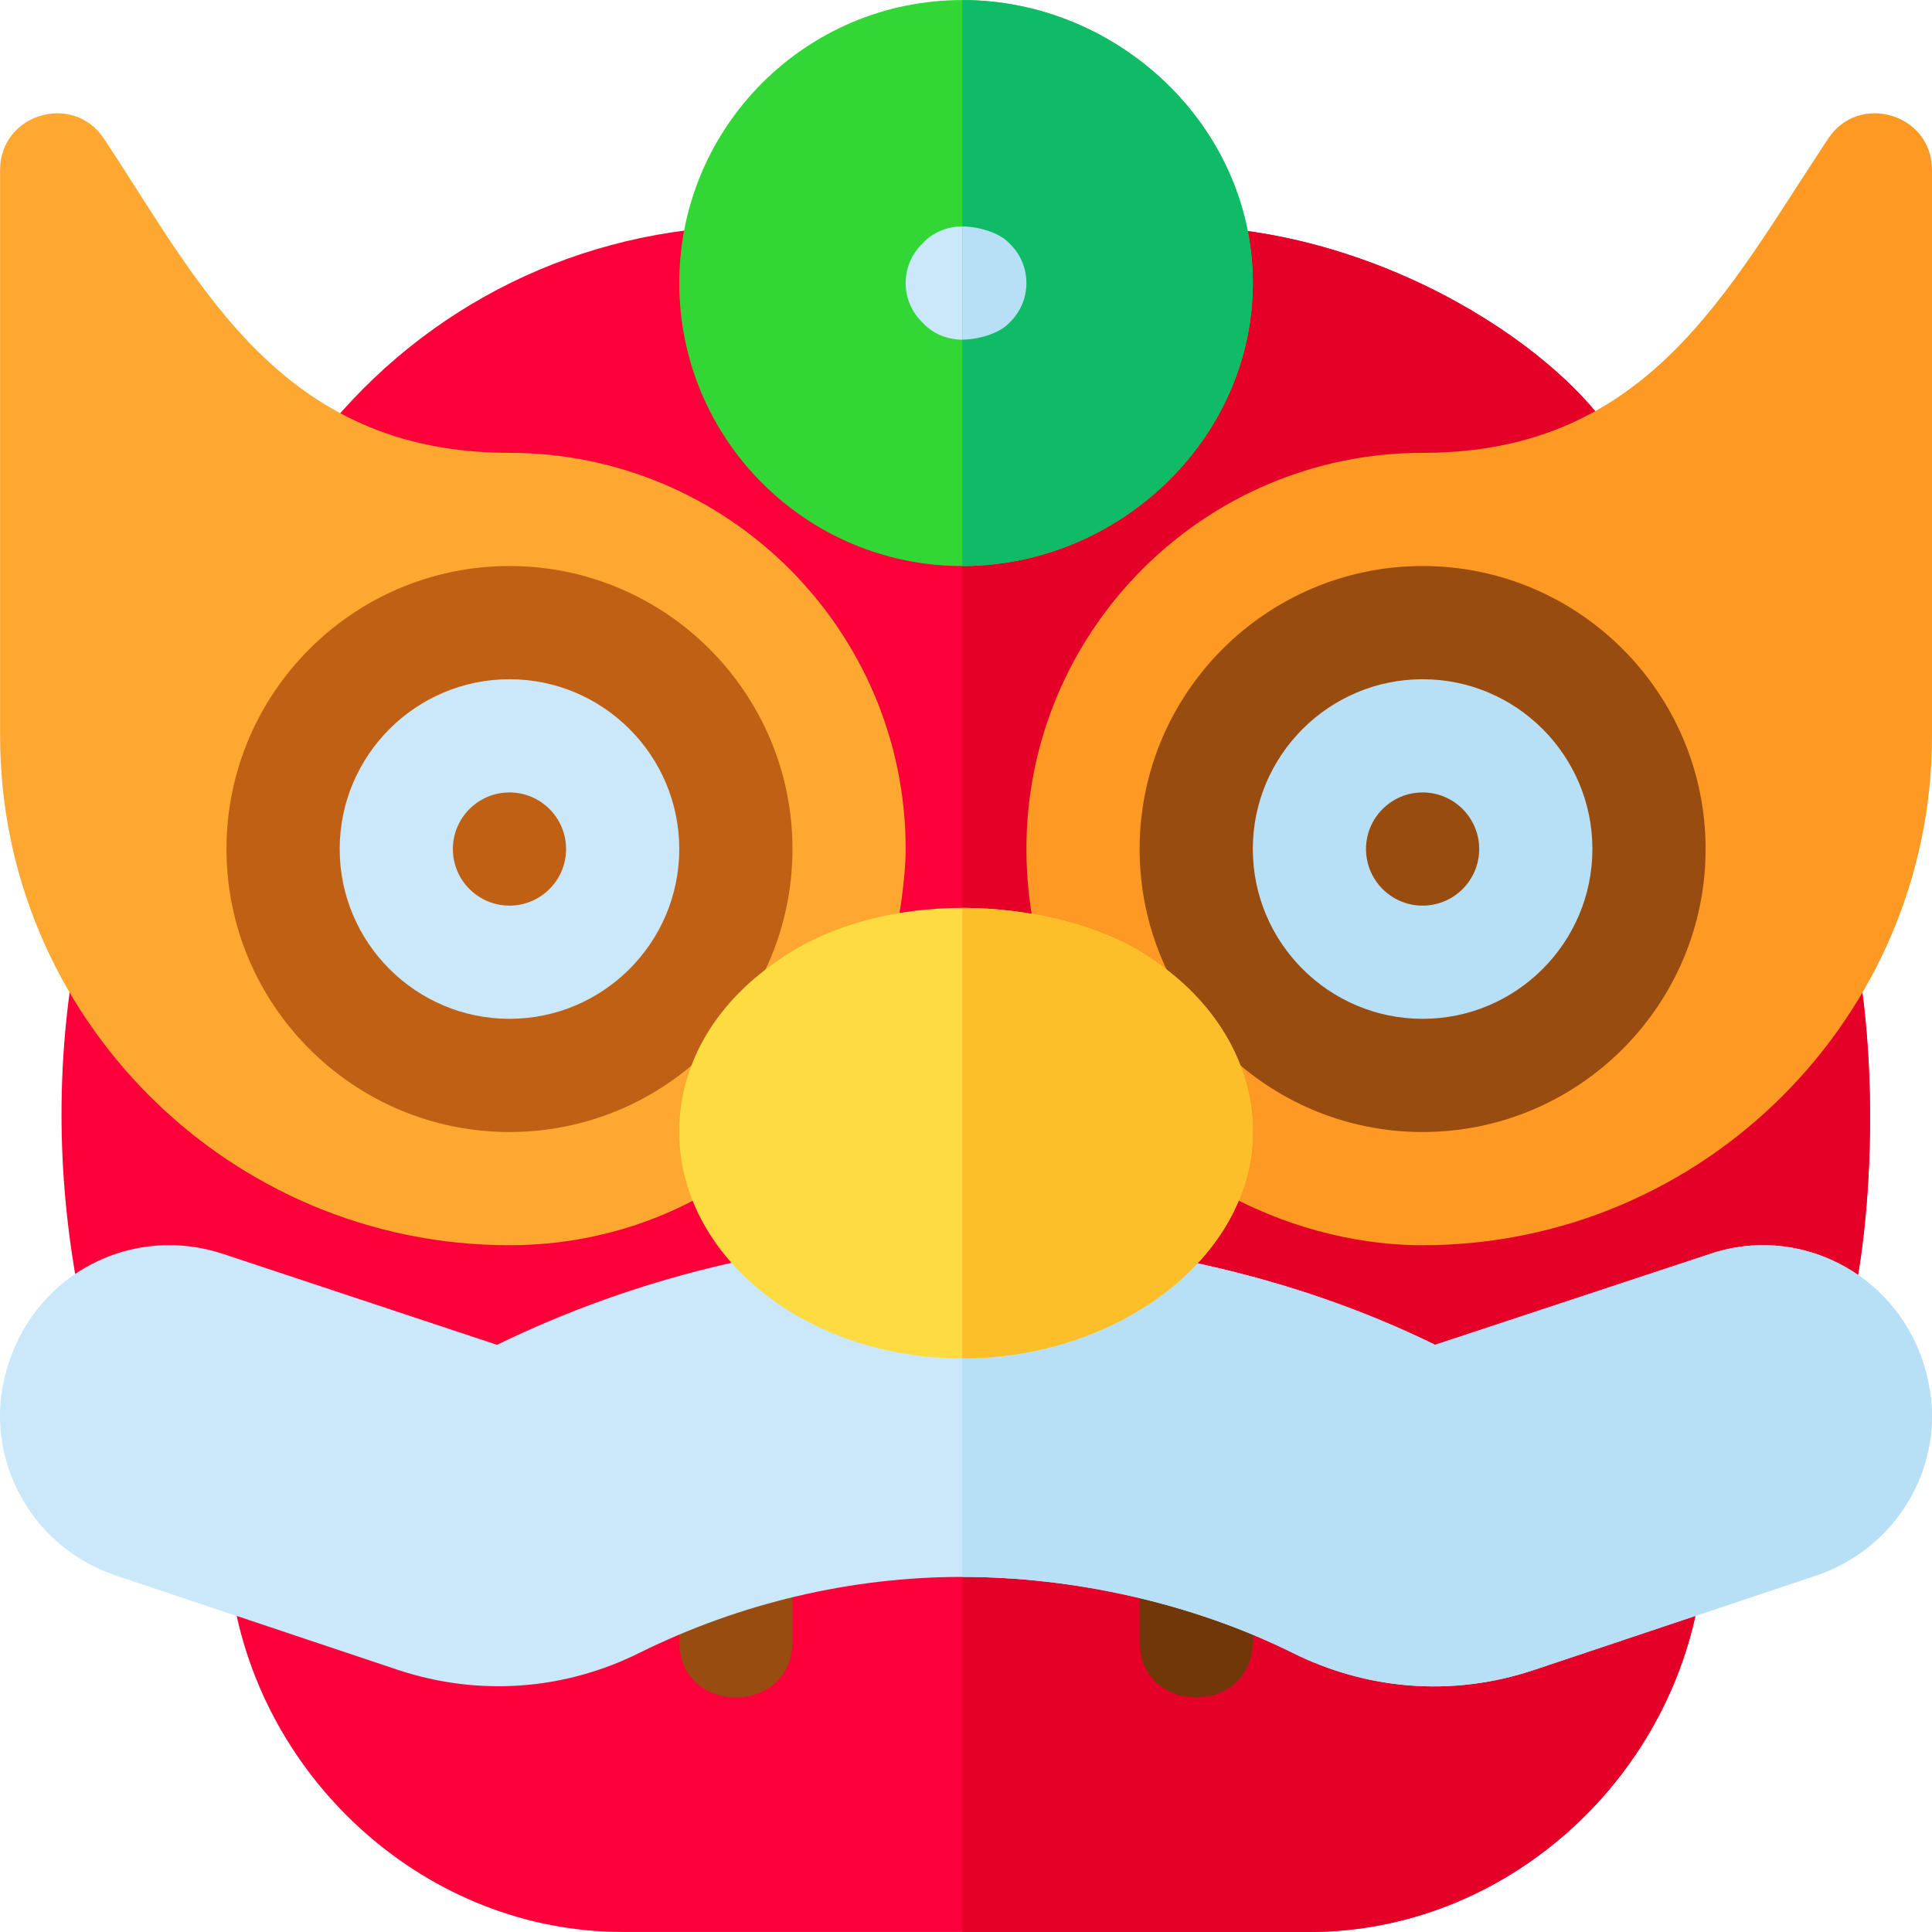 <?xml version="1.0" encoding="iso-8859-1"?>
<!-- Generator: Adobe Illustrator 19.0.0, SVG Export Plug-In . SVG Version: 6.00 Build 0)  -->
<svg version="1.1" id="Capa_1" xmlns="http://www.w3.org/2000/svg" xmlns:xlink="http://www.w3.org/1999/xlink" x="0px" y="0px"
	 viewBox="0 0 512.001 512.001" style="enable-background:new 0 0 512.001 512.001;" xml:space="preserve">
<path style="fill:#FD003A;" d="M492.8,257.699c-0.3-3.3-60.596-133.493-62.097-136.494c-11.1-24.599-59.997-59.096-113.694-61.196
	H194.413c-44.397,1.8-84.895,23.098-111.594,58.497c-1.201,1.5-63.297,135.292-63.597,139.193c-4.801,30.6-3.6,61.498,2.999,91.796
	c0.901,3.301,37.498,68.998,39.298,72.298c7.8,50.398,51.899,90.196,103.496,90.196h181.992c51.597,0,95.696-39.798,103.496-90.196
	l37.798-68.398C492.8,345.296,499.401,300.597,492.8,257.699z"/>
<path style="fill:#E50027;" d="M488.303,353.395l-37.798,68.398c-7.8,50.398-51.899,90.196-103.496,90.196h-91.996V60.009h61.997
	c53.697,2.1,102.595,36.597,113.694,61.196c1.501,3.001,61.797,133.194,62.097,136.494
	C499.401,300.597,492.8,345.296,488.303,353.395z"/>
<path style="fill:#32D736;" d="M255.012,0.011c-41.398,0-74.997,33.599-74.997,74.997s33.599,74.997,74.997,74.997
	s76.997-33.599,76.997-74.997S296.41,0.011,255.012,0.011z"/>
<path style="fill:#994C0F;" d="M180.015,434.993V411.82c0-19.772,29.999-19.853,29.999,0v23.173
	C210.014,454.765,180.015,454.846,180.015,434.993z"/>
<path style="fill:#713708;" d="M302.01,434.993V411.82c0-19.772,29.999-19.853,29.999,0v23.173
	C332.008,454.765,302.01,454.846,302.01,434.993z"/>
<path style="fill:#FEA832;" d="M135.017,329.997c-74.44,0-134.994-60.554-134.994-134.994V45.009
	c0-14.759,19.266-20.631,27.494-8.306c25.294,38.072,46.363,83.302,107.5,83.302c57.889,0,104.995,47.107,104.995,104.995
	c0,13.885-5.732,46.622-16.786,54.124c-17.578,11.876-7.294,13.93-16.713,22.792C187.295,320.022,161.91,329.997,135.017,329.997z"
	/>
<path style="fill:#BF6015;" d="M135.017,299.998c-41.365,0-74.997-33.646-74.997-74.997s33.632-74.997,74.997-74.997
	s74.997,33.646,74.997,74.997S176.382,299.998,135.017,299.998z"/>
<path style="fill:#FE9923;" d="M377.006,329.997c-39.445,0-72.473-23.59-75.642-34.936c-4.287-15.283-12.51-11.953-17.46-21.415
	c-7.896-15.102-11.895-31.478-11.895-48.645c0-57.889,47.107-104.995,104.996-104.995c59.711,0,80.619-42.825,107.5-83.302
	C492.636,24.425,512,30.162,512,45.009v149.994C512.001,269.443,451.446,329.997,377.006,329.997z"/>
<path style="fill:#CAE8F9;" d="M267.51,85.507c-2.699,3.001-8.599,4.501-12.498,4.501c-3.9,0-7.8-1.5-10.499-4.501
	c-6-5.7-6-15.299,0-20.999c2.699-2.999,6.599-4.499,10.499-4.499c3.9,0,9.8,1.5,12.498,4.499
	C273.51,70.207,273.51,79.807,267.51,85.507z"/>
<path style="fill:#10BB67;" d="M255.012,150.005V0.011c41.398,0,76.997,33.599,76.997,74.997S296.41,150.005,255.012,150.005z"/>
<path style="fill:#B7E0F6;" d="M267.51,85.507c-2.699,3.001-8.599,4.501-12.498,4.501V60.009c3.9,0,9.8,1.5,12.498,4.499
	C273.51,70.207,273.51,79.807,267.51,85.507z"/>
<path style="fill:#CAE8F9;" d="M509.6,360.895c-7.8-23.698-33.299-36.597-56.697-28.499l-72.598,24
	c-37.798-18.599-82.396-28.199-125.295-28.499h-6c-40.497,0.899-80.997,10.799-117.294,28.499l-72.298-24
	c-23.999-8.099-49.197,4.801-56.997,28.499c-8.101,23.4,4.799,48.898,28.499,56.698l74.396,24.9c21.598,7.2,44.397,5.4,64.197-4.501
	c26.698-13.199,56.098-20.098,85.495-20.098s60.798,6.899,87.495,20.098c19.199,9.6,41.999,12,64.197,4.501l74.396-24.9
	c18.899-6.301,30.9-23.698,30.9-42.297C512.001,370.494,511.1,365.696,509.6,360.895z"/>
<path style="fill:#B7E0F6;" d="M512.001,375.295c0,18.599-12,35.997-30.9,42.297l-74.396,24.9
	c-22.199,7.5-44.998,5.099-64.197-4.501c-26.698-13.199-58.098-20.098-87.495-20.098v-89.996
	c42.898,0.3,87.495,9.901,125.295,28.499l72.598-24c23.398-8.099,48.896,4.801,56.697,28.499
	C511.1,365.696,512.001,370.494,512.001,375.295z"/>
<path style="fill:#994C0F;" d="M377.006,299.998c-41.365,0-74.997-33.646-74.997-74.997s33.632-74.997,74.997-74.997
	s74.997,33.646,74.997,74.997S418.372,299.998,377.006,299.998z"/>
<path style="fill:#B7E0F6;" d="M377.006,270c-24.813,0-44.998-20.185-44.998-44.998s20.185-44.998,44.998-44.998
	s44.998,20.185,44.998,44.998S401.819,270,377.006,270z"/>
<path style="fill:#994C0F;" d="M377.006,240.001c-8.276,0-14.999-6.724-14.999-14.999c0-8.276,6.724-14.999,14.999-14.999
	c8.276,0,14.999,6.724,14.999,14.999C392.006,233.277,385.282,240.001,377.006,240.001z"/>
<path style="fill:#CAE8F9;" d="M135.017,270c-24.813,0-44.998-20.185-44.998-44.998s20.185-44.998,44.998-44.998
	s44.998,20.185,44.998,44.998S159.83,270,135.017,270z"/>
<path style="fill:#BF6015;" d="M135.017,240.001c-8.276,0-14.999-6.724-14.999-14.999c0-8.276,6.724-14.999,14.999-14.999
	s14.999,6.724,14.999,14.999C150.016,233.277,143.292,240.001,135.017,240.001z"/>
<path style="fill:#FEDB41;" d="M305.609,254.399c-13.199-9.3-32.898-13.8-50.598-13.8c-17.7,0-35.398,4.501-48.598,13.8
	c-15.6,10.499-26.399,26.399-26.399,45.599c0,32.998,33.599,59.997,74.997,59.997s76.997-27,76.997-59.997
	C332.008,281.099,321.209,264.899,305.609,254.399z"/>
<path style="fill:#FCBF29;" d="M332.008,299.998c0,32.998-35.598,59.997-76.997,59.997V240.6c17.7,0,37.398,4.501,50.598,13.8
	C321.209,264.899,332.008,281.099,332.008,299.998z"/>
<g>
</g>
<g>
</g>
<g>
</g>
<g>
</g>
<g>
</g>
<g>
</g>
<g>
</g>
<g>
</g>
<g>
</g>
<g>
</g>
<g>
</g>
<g>
</g>
<g>
</g>
<g>
</g>
<g>
</g>
</svg>
